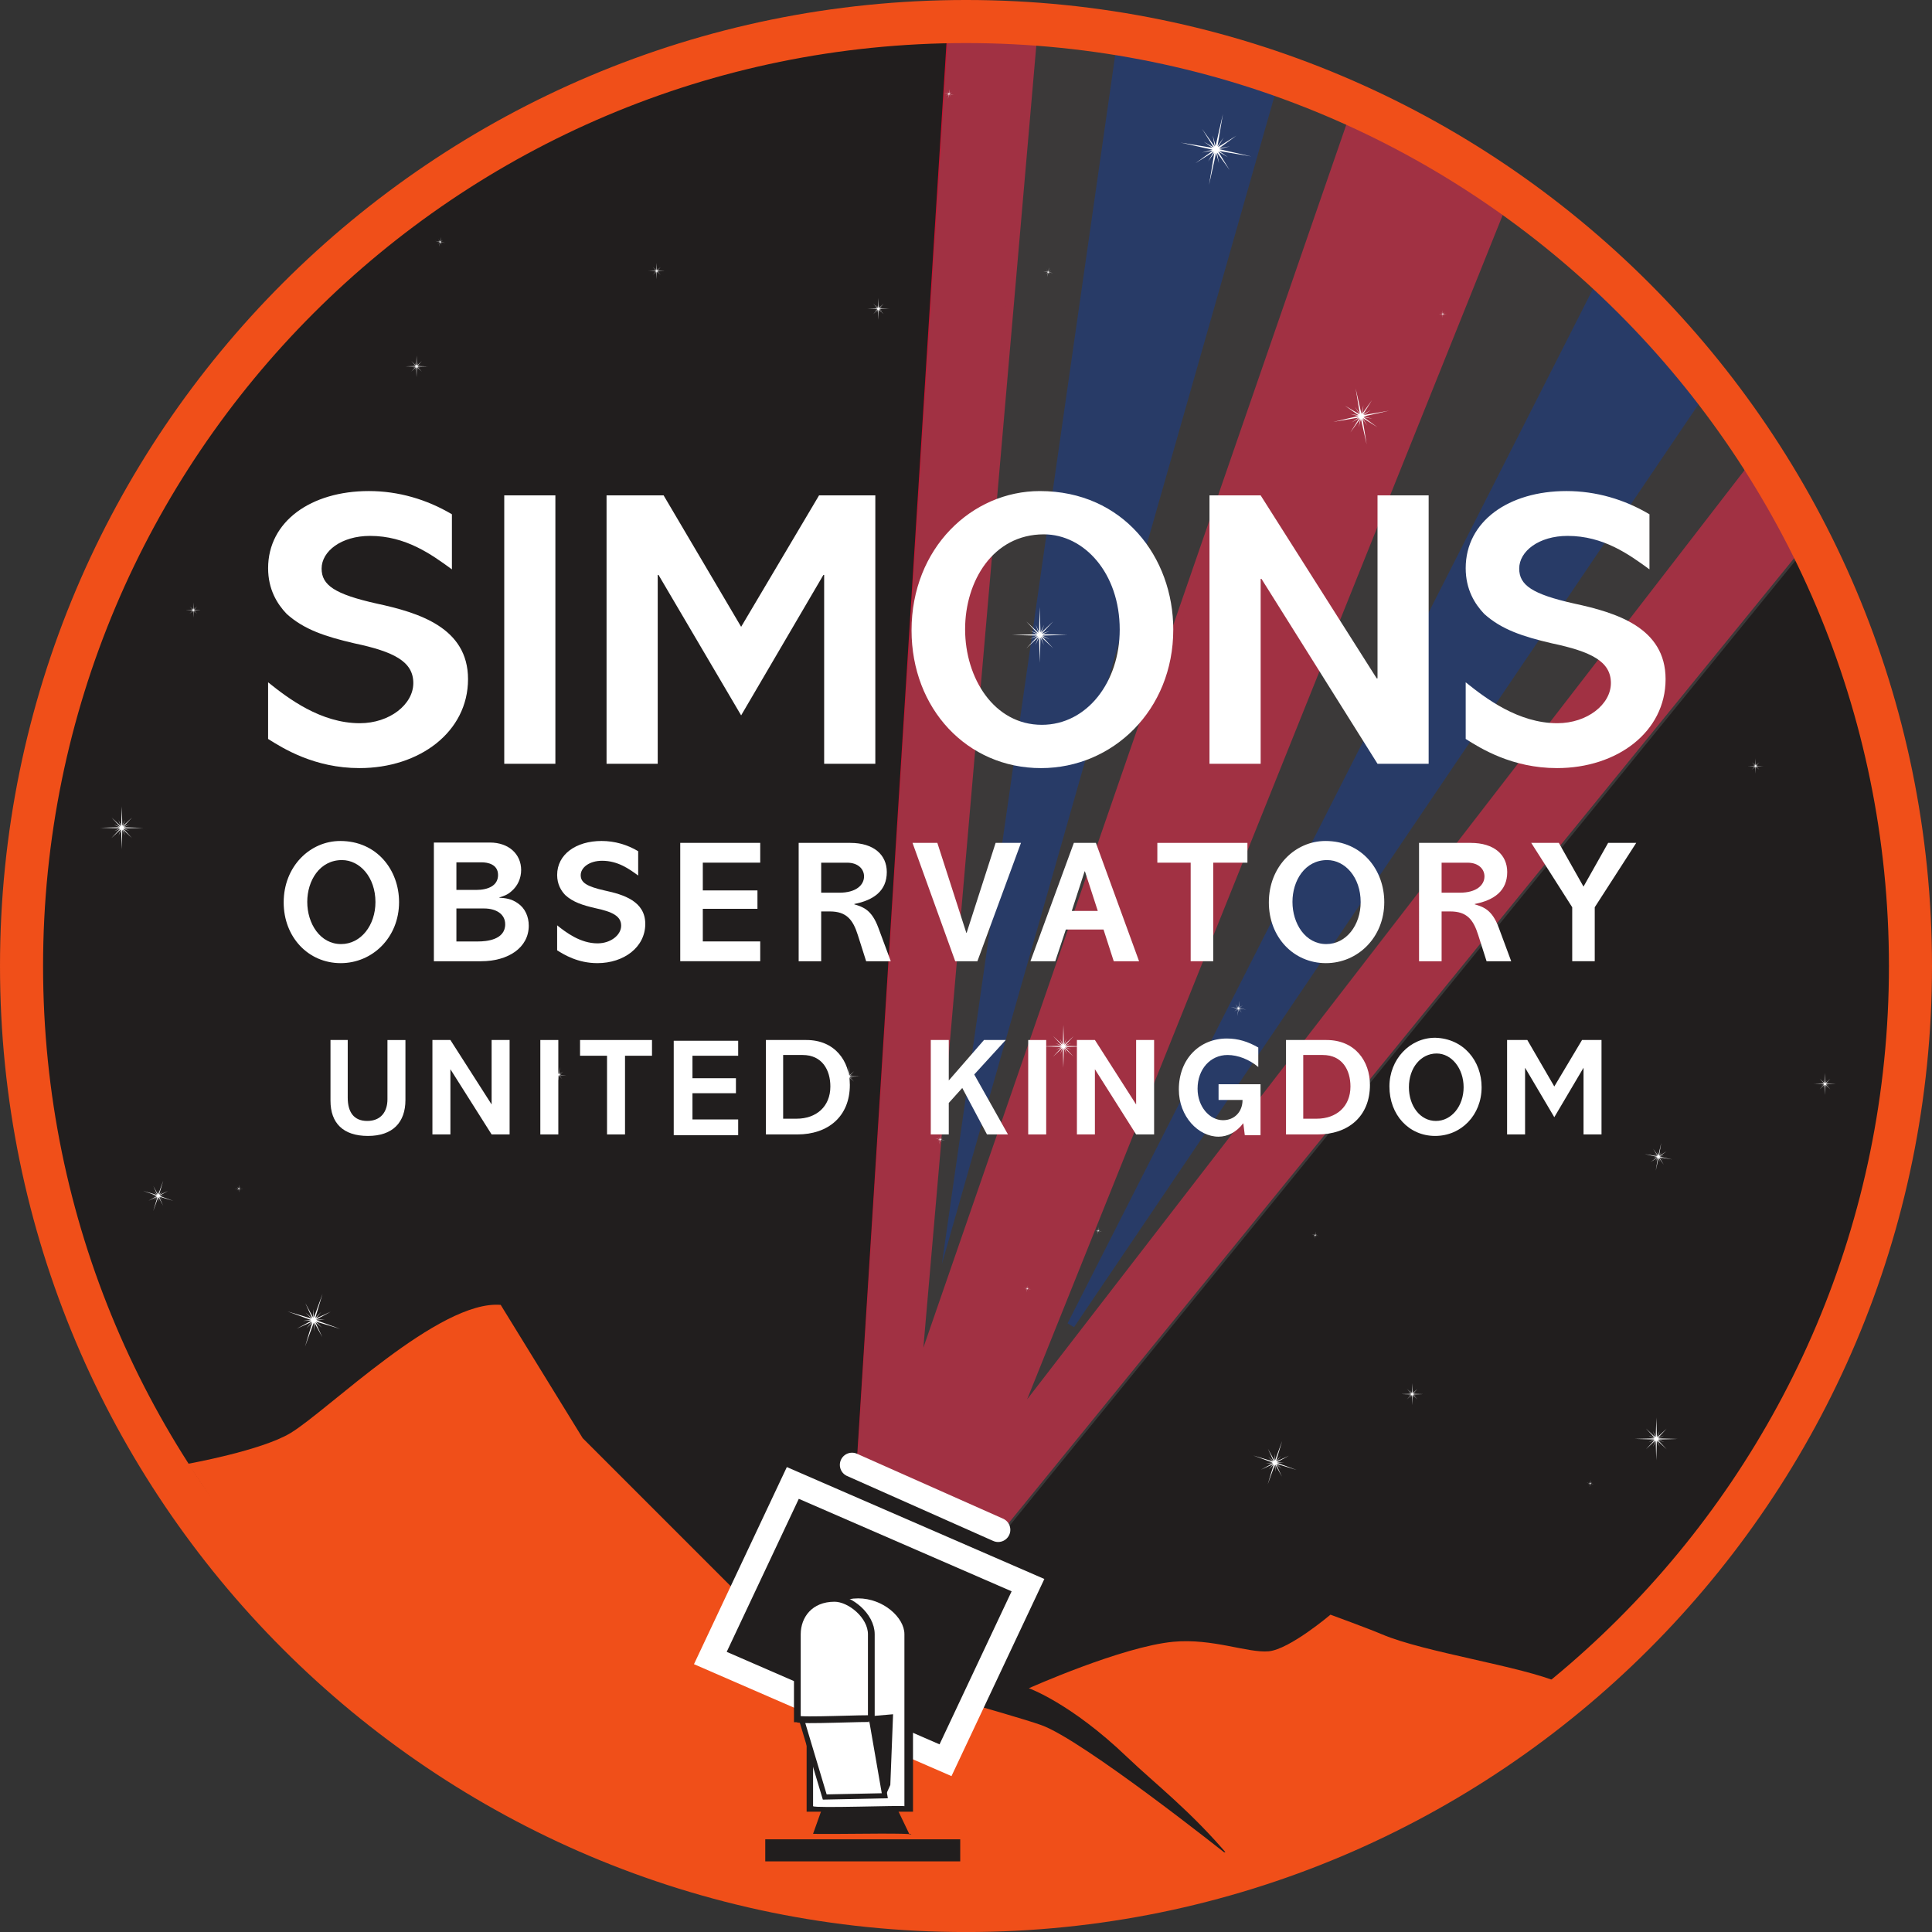 <?xml version="1.0" encoding="UTF-8" standalone="no"?>
<svg
   width="193.349pt"
   height="193.353pt"
   viewBox="0 0 193.349 193.353"
   version="1.2"
   id="svg339"
   sodipodi:docname="SO_Logo_UK_full_withOuterTextRemoved.svg"
   inkscape:version="1.3 (0e150ed, 2023-07-21)"
   xmlns:inkscape="http://www.inkscape.org/namespaces/inkscape"
   xmlns:sodipodi="http://sodipodi.sourceforge.net/DTD/sodipodi-0.dtd"
   xmlns="http://www.w3.org/2000/svg"
   xmlns:svg="http://www.w3.org/2000/svg"
   xmlns:rdf="http://www.w3.org/1999/02/22-rdf-syntax-ns#"
   xmlns:cc="http://creativecommons.org/ns#"
   xmlns:dc="http://purl.org/dc/elements/1.1/">
  <rect x="0" y="0" width="193.349" height="193.353" fill="#333333" stroke="none"/>
  <sodipodi:namedview
     pagecolor="#ffffff"
     bordercolor="#666666"
     borderopacity="1"
     objecttolerance="10"
     gridtolerance="10"
     guidetolerance="10"
     inkscape:pageopacity="0"
     inkscape:pageshadow="2"
     inkscape:window-width="1280"
     inkscape:window-height="1387"
     id="namedview341"
     showgrid="false"
     inkscape:zoom="1.2091717"
     inkscape:cx="69.055536"
     inkscape:cy="129.84095"
     inkscape:window-x="0"
     inkscape:window-y="25"
     inkscape:window-maximized="0"
     inkscape:current-layer="svg339"
     inkscape:snap-bbox="true"
     inkscape:snap-intersection-paths="false"
     inkscape:snap-midpoints="false"
     inkscape:showpageshadow="2"
     inkscape:pagecheckerboard="0"
     inkscape:deskcolor="#d1d1d1"
     inkscape:document-units="pt" />
  <defs
     id="defs14">
    <clipPath
       id="clip1">
      <path
         d="m 100,215 h 7 v 6.941 h -7 z m 0,0"
         id="path2" />
    </clipPath>
    <clipPath
       id="clip2">
      <path
         d="m 108,213 h 6 v 8.941 h -6 z m 0,0"
         id="path5" />
    </clipPath>
    <clipPath
       id="clip3">
      <path
         d="M 0,0.051 H 222.074 V 221.941 H 0 Z m 0,0"
         id="path8" />
    </clipPath>
    <clipPath
       id="clip4">
      <path
         d="M 0,0.051 H 222.074 V 221.941 H 0 Z m 0,0"
         id="path11" />
    </clipPath>
  </defs>
  <path
     inkscape:connector-curvature="0"
     id="path190"
     d="m 2.155,96.678 c 0,52.203 42.316,94.52 94.52,94.52 52.203,0 94.52,-42.316 94.52,-94.52 0,-52.203 -42.316,-94.523 -94.52,-94.523 -52.203,0 -94.52,42.32 -94.52,94.523"
     style="fill:#211e1e;fill-opacity:1;fill-rule:nonzero;stroke:none" />
  <g
     transform="matrix(2.647,1.013,-1.013,2.647,70.361,-546.114)"
     id="g7289">
    <g
       id="g7322"
       transform="rotate(4.346,71.567,175.682)">
      <path
         style="fill:#c8102e;fill-opacity:1;stroke:#c8102e;stroke-width:1px;stroke-linecap:butt;stroke-linejoin:miter;stroke-opacity:1"
         d="m 146.229,25.383 -12.152,191.307 8.98,3.992 L 209.691,41.73 199.803,36.895 141.66,204.863 157.207,26.234 Z M 209.691,41.73 143.096,220.697 152.711,224.971 259.553,93.809 253.1,83.396 154.553,210.953 219.916,48.326 Z"
         transform="matrix(0.239,-0.113,0.113,0.239,39.803,187.947)"
         id="path7341" />
      <g
         id="g7283">
        <path
           inkscape:connector-curvature="0"
           id="path7239"
           d="m 83.158,175.586 5.707,-1.159 7.027,42.478 z"
           style="fill:#012169;fill-opacity:1;stroke:none;stroke-width:0.265px;stroke-linecap:butt;stroke-linejoin:miter;stroke-opacity:1" />
        <path
           inkscape:connector-curvature="0"
           id="path7267"
           d="m 102.113,175.621 4.894,2.033 -6.075,39.252 1.181,-41.285"
           style="fill:#012169;fill-opacity:1;stroke:#012169;stroke-width:0.265px;stroke-linecap:butt;stroke-linejoin:miter;stroke-opacity:1" />
      </g>
    </g>
  </g>
  <path
     inkscape:connector-curvature="0"
     id="path200-4"
     d="M 85.723,147.07 94.918,2.527 c 0,0 24.25,-0.961 48.492,12.367 25.473,14.008 37.399,39.834 37.399,39.834 l -80.324,98.632"
     style="fill:#646464;fill-opacity:0.389;fill-rule:nonzero;stroke:none;stroke-width:1;stroke-opacity:0.557"
     sodipodi:nodetypes="ccccc" />
  <g
     style="clip-rule:nonzero"
     id="g194"
     clip-path="url(#clip3)"
     transform="translate(-14.423,-15.533)">
    <path
       inkscape:connector-curvature="0"
       id="path192"
       transform="matrix(0.1,0,0,-0.1,0,222)"
       d="m 165.781,1097.891 c 0,-522.031 423.164,-945.195 945.195,-945.195 522.031,0 945.195,423.164 945.195,945.195 0,522.031 -423.164,945.234 -945.195,945.234 -522.031,0 -945.195,-423.203 -945.195,-945.234 z m 0,0"
       style="fill:none;stroke:#211e1e;stroke-width:32.04;stroke-linecap:butt;stroke-linejoin:miter;stroke-miterlimit:10;stroke-opacity:1" />
  </g>
  <path
     inkscape:connector-curvature="0"
     id="path196"
     d="m 18.819,146.491 c 0,0 7.336,-1.312 10.258,-3.078 3.746,-2.262 14.879,-13.336 21.031,-12.824 l 8.207,13.336 20.336,20.336 8.262,3.383 c 0,0 14.262,3.926 17.277,4.992 4.172,1.473 18.652,13.004 18.652,13.004 4.906,3.191 -3.52,3.676 -4.418,3.684 l -6.023,1.213 c 0,0 -7.617,0.756 -9.02,0.838 -6.633,0.375 -11.395,0.773 -12.219,0.684 -25.698,-6.966 -20.77,-5.219 -22.641,-7.066 -2.801,-1.371 -7.879,-1.461 -10.305,-3.312 -2.184,-1.664 -7.105,-2.469 -8.836,-4.785 -2.145,-2.871 -8.254,-4.41 -8.832,-5.52 -0.332,-0.633 -11.129,-8.977 -11.41,-9.57 -2.405,-3.441 -10.32,-15.312 -10.32,-15.312"
     style="fill:#f04f19;fill-opacity:1;fill-rule:nonzero;stroke:none"
     sodipodi:nodetypes="cccccccccccccccccc" />
  <path
     inkscape:connector-curvature="0"
     id="path198"
     d="m 156.128,168.428 c -3.84,-1.684 -13.574,-3.059 -17.828,-4.871 -1.371,-0.586 -5.152,-1.965 -5.152,-1.965 0,0 -4.086,3.473 -6.184,3.664 -2.098,0.191 -5.621,-1.32 -9.535,-0.953 -5.137,0.48 -14.465,4.652 -14.465,4.652 0,0 4.172,1.469 9.816,6.871 2.871,2.746 6.383,5.398 10.309,10.059 1.34,1.594 16.133,-5.582 16.133,-5.582 l 16.906,-11.875"
     style="fill:#f04f19;fill-opacity:1;fill-rule:nonzero;stroke:none" />
  <path
     inkscape:connector-curvature="0"
     id="path202"
     d="m 2.155,96.678 c 0,52.203 42.316,94.52 94.52,94.52 52.203,0 94.52,-42.316 94.52,-94.52 0,-52.203 -42.316,-94.523 -94.52,-94.523 -52.203,0 -94.52,42.32 -94.52,94.523 z m 0,0"
     style="fill:none;stroke:#211e1e;stroke-width:2.155;stroke-linecap:butt;stroke-linejoin:miter;stroke-miterlimit:10;stroke-opacity:1" />
  <path
     inkscape:connector-curvature="0"
     id="path204"
     d="m 144.425,31.417 0.102,-0.051 -0.109,0.047 0.156,-0.172 -0.172,0.16 0.043,-0.117 -0.047,0.109 -0.012,-0.355 -0.008,0.355 -0.055,-0.105 0.047,0.113 -0.172,-0.16 0.16,0.172 -0.117,-0.043 0.109,0.047 -0.352,0.012 0.352,0.012 -0.109,0.051 0.117,-0.047 -0.16,0.172 0.172,-0.16 -0.039,0.117 0.047,-0.109 0.008,0.352 0.012,-0.352 0.051,0.109 -0.043,-0.117 0.168,0.16 -0.16,-0.172 0.117,0.043 -0.105,-0.047 0.352,-0.012 -0.352,-0.012"
     style="fill:#ffffff;fill-opacity:1;fill-rule:nonzero;stroke:none" />
  <path
     inkscape:connector-curvature="0"
     id="path206"
     d="m 104.327,63.471 0.758,-0.348 -0.828,0.297 1.141,-1.227 -1.207,1.133 0.312,-0.805 -0.375,0.766 -0.078,-2.531 -0.062,2.512 -0.348,-0.758 0.297,0.828 -1.227,-1.141 1.137,1.211 -0.805,-0.309 0.766,0.371 -2.535,0.074 2.516,0.066 -0.762,0.344 0.832,-0.297 -1.145,1.23 1.211,-1.137 -0.312,0.805 0.375,-0.766 0.074,2.531 0.066,-2.512 0.344,0.758 -0.293,-0.828 1.227,1.141 -1.137,-1.211 0.805,0.316 -0.766,-0.375 2.531,-0.078 -2.512,-0.062"
     style="fill:#ffffff;fill-opacity:1;fill-rule:nonzero;stroke:none" />
  <path
     inkscape:connector-curvature="0"
     id="path208"
     d="m 65.745,27.19 0.105,0.227 -0.09,-0.238 0.355,0.336 -0.332,-0.359 0.242,0.086 -0.227,-0.102 0.738,-0.02 -0.738,-0.023 0.223,-0.109 -0.238,0.094 0.332,-0.355 -0.359,0.332 0.09,-0.242 -0.102,0.223 -0.02,-0.734 -0.027,0.738 -0.105,-0.223 0.094,0.238 -0.355,-0.336 0.332,0.359 -0.242,-0.082 0.223,0.098 -0.734,0.02 0.738,0.023 -0.223,0.109 0.238,-0.09 -0.336,0.352 0.359,-0.332 -0.086,0.238 0.098,-0.219 0.023,0.734 0.023,-0.742"
     style="fill:#ffffff;fill-opacity:1;fill-rule:nonzero;stroke:none" />
  <path
     inkscape:connector-curvature="0"
     id="path210"
     d="m 182.671,108.581 0.141,0.301 -0.121,-0.316 0.477,0.445 -0.445,-0.477 0.324,0.113 -0.301,-0.137 0.988,-0.027 -0.992,-0.027 0.301,-0.148 -0.316,0.125 0.445,-0.477 -0.484,0.445 0.117,-0.324 -0.133,0.301 -0.027,-0.992 -0.035,0.996 -0.141,-0.301 0.121,0.32 -0.477,-0.449 0.449,0.484 -0.328,-0.117 0.301,0.137 -0.988,0.023 0.996,0.031 -0.305,0.148 0.32,-0.121 -0.449,0.469 0.484,-0.445 -0.117,0.324 0.133,-0.297 0.031,0.988 0.031,-0.996"
     style="fill:#ffffff;fill-opacity:1;fill-rule:nonzero;stroke:none" />
  <path
     inkscape:connector-curvature="0"
     id="path212"
     d="m 141.354,139.616 0.145,0.305 -0.121,-0.32 0.473,0.449 -0.445,-0.48 0.324,0.113 -0.301,-0.133 0.992,-0.031 -0.996,-0.027 0.301,-0.148 -0.316,0.125 0.445,-0.477 -0.48,0.445 0.117,-0.324 -0.137,0.301 -0.027,-0.988 -0.031,0.992 -0.145,-0.301 0.121,0.32 -0.473,-0.449 0.445,0.484 -0.324,-0.113 0.301,0.133 -0.992,0.023 0.996,0.035 -0.301,0.145 0.316,-0.121 -0.445,0.473 0.48,-0.449 -0.117,0.328 0.137,-0.301 0.027,0.988 0.031,-0.996"
     style="fill:#ffffff;fill-opacity:1;fill-rule:nonzero;stroke:none" />
  <path
     inkscape:connector-curvature="0"
     id="path214"
     d="m 84.968,107.823 0.145,0.301 -0.121,-0.316 0.477,0.449 -0.449,-0.48 0.328,0.113 -0.301,-0.137 0.988,-0.027 -0.992,-0.027 0.301,-0.148 -0.32,0.125 0.449,-0.477 -0.484,0.445 0.117,-0.324 -0.137,0.301 -0.023,-0.992 -0.035,0.996 -0.145,-0.301 0.125,0.32 -0.477,-0.449 0.449,0.484 -0.328,-0.117 0.301,0.137 -0.988,0.023 0.996,0.031 -0.305,0.148 0.32,-0.121 -0.449,0.469 0.484,-0.445 -0.117,0.324 0.133,-0.297 0.031,0.988 0.027,-0.996"
     style="fill:#ffffff;fill-opacity:1;fill-rule:nonzero;stroke:none" />
  <path
     inkscape:connector-curvature="0"
     id="path216"
     d="m 123.94,100.839 -0.059,-0.227 0.043,0.246 -0.293,-0.375 0.266,0.391 -0.211,-0.121 0.199,0.133 -0.711,-0.086 0.695,0.129 -0.223,0.062 0.238,-0.047 -0.367,0.293 0.383,-0.266 -0.117,0.211 0.137,-0.195 -0.09,0.703 0.129,-0.695 0.062,0.227 -0.047,-0.242 0.293,0.371 -0.266,-0.387 0.207,0.121 -0.195,-0.133 0.707,0.082 -0.695,-0.121 0.227,-0.066 -0.242,0.047 0.371,-0.289 -0.387,0.262 0.121,-0.211 -0.137,0.195 0.086,-0.707 -0.125,0.695"
     style="fill:#ffffff;fill-opacity:1;fill-rule:nonzero;stroke:none" />
  <path
     inkscape:connector-curvature="0"
     id="path218"
     d="m 165.702,143.811 -0.285,-0.59 0.238,0.617 -0.93,-0.871 0.875,0.941 -0.633,-0.23 0.582,0.27 -1.93,0.051 1.941,0.059 -0.586,0.285 0.621,-0.238 -0.875,0.934 0.945,-0.883 -0.23,0.637 0.266,-0.582 0.051,1.93 0.059,-1.945 0.285,0.59 -0.238,-0.621 0.934,0.875 -0.879,-0.941 0.637,0.223 -0.586,-0.262 1.93,-0.055 -1.941,-0.055 0.586,-0.285 -0.617,0.242 0.871,-0.934 -0.945,0.875 0.227,-0.637 -0.262,0.582 -0.051,-1.93 -0.059,1.949"
     style="fill:#ffffff;fill-opacity:1;fill-rule:nonzero;stroke:none" />
  <path
     inkscape:connector-curvature="0"
     id="path220"
     d="M 19.331,60.987 19.229,60.78 l 0.082,0.219 -0.332,-0.309 0.316,0.332 -0.227,-0.078 0.203,0.09 -0.684,0.023 0.695,0.02 -0.215,0.102 0.223,-0.086 -0.312,0.328 0.336,-0.309 -0.082,0.223 0.098,-0.207 0.016,0.688 0.02,-0.691 0.102,0.207 -0.082,-0.219 0.332,0.312 -0.312,-0.336 0.227,0.082 -0.207,-0.094 0.684,-0.02 -0.691,-0.023 0.211,-0.102 -0.219,0.09 0.309,-0.332 -0.336,0.312 0.078,-0.227 -0.094,0.207 -0.016,-0.688 -0.02,0.691"
     style="fill:#ffffff;fill-opacity:1;fill-rule:nonzero;stroke:none" />
  <path
     inkscape:connector-curvature="0"
     id="path222"
     d="m 121.705,15.296 0.29,1.059 -0.2,-1.089 1.259,1.748 -1.139,-1.848 0.969,0.569 -0.869,-0.619 3.206,0.539 -3.206,-0.729 1.069,-0.28 -1.089,0.2 1.738,-1.269 -1.848,1.149 0.579,-0.969 -0.619,0.869 0.539,-3.206 -0.729,3.196 -0.29,-1.059 0.2,1.109 -1.259,-1.758 1.159,1.848 -0.999,-0.579 0.889,0.619 -3.216,-0.529 3.206,0.719 -1.059,0.28 1.099,-0.19 -1.738,1.249 1.828,-1.149 -0.569,0.979 0.619,-0.869 -0.529,3.216 0.709,-3.206"
     style="fill:#ffffff;fill-opacity:1;fill-rule:nonzero;stroke:none;stroke-width:2.557" />
  <path
     inkscape:connector-curvature="0"
     id="path224"
     d="m 94.968,9.448 0.039,0.148 -0.027,-0.152 0.176,0.242 -0.16,-0.254 0.137,0.074 -0.125,-0.082 0.449,0.074 -0.441,-0.102 0.145,-0.039 -0.152,0.031 0.242,-0.176 -0.258,0.156 0.082,-0.137 -0.086,0.125 0.07,-0.445 -0.098,0.441 -0.039,-0.148 0.027,0.156 -0.18,-0.242 0.168,0.25 -0.141,-0.078 0.125,0.09 -0.445,-0.074 0.441,0.098 -0.148,0.039 0.152,-0.027 -0.242,0.18 0.258,-0.164 -0.082,0.137 0.086,-0.121 -0.07,0.449 0.098,-0.449"
     style="fill:#ffffff;fill-opacity:1;fill-rule:nonzero;stroke:none" />
  <path
     inkscape:connector-curvature="0"
     id="path226"
     d="m 44.053,24.26 0.039,0.148 -0.027,-0.156 0.172,0.242 -0.156,-0.254 0.137,0.078 -0.125,-0.086 0.449,0.078 -0.445,-0.102 0.145,-0.043 -0.148,0.031 0.242,-0.172 -0.258,0.156 0.082,-0.137 -0.086,0.121 0.07,-0.441 -0.098,0.441 -0.039,-0.148 0.027,0.152 -0.18,-0.242 0.164,0.254 -0.137,-0.078 0.121,0.086 -0.441,-0.074 0.438,0.102 -0.145,0.035 0.152,-0.023 -0.242,0.176 0.254,-0.16 -0.078,0.133 0.086,-0.117 -0.07,0.445 0.098,-0.445"
     style="fill:#ffffff;fill-opacity:1;fill-rule:nonzero;stroke:none" />
  <path
     inkscape:connector-curvature="0"
     id="path228"
     d="m 15.846,119.518 -0.051,-0.477 0.012,0.504 -0.461,-0.848 0.398,0.871 -0.383,-0.32 0.352,0.344 -1.395,-0.418 1.359,0.492 -0.48,0.051 0.508,-0.012 -0.848,0.461 0.867,-0.395 -0.316,0.379 0.344,-0.348 -0.418,1.395 0.492,-1.359 0.047,0.477 -0.008,-0.508 0.461,0.848 -0.398,-0.867 0.383,0.316 -0.352,-0.34 1.395,0.418 -1.359,-0.492 0.48,-0.051 -0.508,0.012 0.848,-0.465 -0.867,0.398 0.316,-0.379 -0.344,0.348 0.418,-1.395 -0.492,1.359"
     style="fill:#ffffff;fill-opacity:1;fill-rule:nonzero;stroke:none" />
  <path
     inkscape:connector-curvature="0"
     id="path230"
     d="m 31.425,131.839 -0.09,-0.832 0.02,0.879 -0.801,-1.473 0.691,1.512 -0.664,-0.551 0.609,0.594 -2.426,-0.727 2.359,0.859 -0.828,0.086 0.883,-0.019 -1.477,0.801 1.512,-0.688 -0.551,0.664 0.594,-0.613 -0.727,2.426 0.859,-2.359 0.082,0.824 -0.02,-0.879 0.805,1.477 -0.695,-1.512 0.664,0.555 -0.605,-0.598 2.426,0.727 -2.363,-0.855 0.832,-0.086 -0.883,0.016 1.477,-0.801 -1.512,0.691 0.555,-0.664 -0.598,0.609 0.727,-2.426 -0.855,2.363"
     style="fill:#ffffff;fill-opacity:1;fill-rule:nonzero;stroke:none" />
  <path
     inkscape:connector-curvature="0"
     id="path232"
     d="m 106.366,104.526 -0.285,-0.586 0.238,0.613 -0.934,-0.871 0.879,0.941 -0.633,-0.227 0.582,0.266 -1.93,0.055 1.941,0.059 -0.586,0.285 0.617,-0.242 -0.871,0.934 0.941,-0.879 -0.227,0.633 0.266,-0.582 0.051,1.93 0.059,-1.945 0.285,0.59 -0.238,-0.621 0.93,0.879 -0.879,-0.945 0.637,0.223 -0.582,-0.258 1.93,-0.055 -1.945,-0.059 0.586,-0.285 -0.613,0.242 0.871,-0.934 -0.945,0.875 0.227,-0.633 -0.262,0.582 -0.055,-1.934 -0.055,1.949"
     style="fill:#ffffff;fill-opacity:1;fill-rule:nonzero;stroke:none" />
  <path
     inkscape:connector-curvature="0"
     id="path234"
     d="m 175.678,76.585 -0.102,-0.207 0.082,0.223 -0.332,-0.312 0.312,0.336 -0.223,-0.078 0.203,0.09 -0.684,0.02 0.691,0.02 -0.211,0.102 0.219,-0.086 -0.309,0.332 0.336,-0.309 -0.082,0.223 0.098,-0.207 0.016,0.688 0.019,-0.691 0.102,0.207 -0.082,-0.219 0.332,0.312 -0.312,-0.34 0.223,0.082 -0.203,-0.094 0.684,-0.02 -0.691,-0.02 0.211,-0.102 -0.219,0.09 0.309,-0.336 -0.336,0.312 0.078,-0.227 -0.094,0.207 -0.016,-0.684 -0.019,0.688"
     style="fill:#ffffff;fill-opacity:1;fill-rule:nonzero;stroke:none" />
  <path
     inkscape:connector-curvature="0"
     id="path236"
     d="m 165.983,115.897 0.113,0.414 -0.078,-0.43 0.492,0.684 -0.449,-0.719 0.383,0.223 -0.34,-0.242 1.254,0.207 -1.254,-0.281 0.418,-0.113 -0.426,0.082 0.68,-0.496 -0.723,0.449 0.227,-0.383 -0.242,0.344 0.211,-1.254 -0.285,1.25 -0.113,-0.418 0.078,0.434 -0.492,-0.688 0.449,0.727 -0.387,-0.23 0.348,0.246 -1.258,-0.207 1.254,0.281 -0.414,0.105 0.43,-0.07 -0.68,0.484 0.715,-0.445 -0.223,0.383 0.242,-0.344 -0.211,1.262 0.281,-1.254"
     style="fill:#ffffff;fill-opacity:1;fill-rule:nonzero;stroke:none" />
  <path
     inkscape:connector-curvature="0"
     id="path238"
     d="m 131.624,123.651 0.031,0.105 -0.019,-0.113 0.129,0.184 -0.121,-0.191 0.105,0.059 -0.094,-0.066 0.332,0.059 -0.328,-0.074 0.105,-0.031 -0.109,0.023 0.18,-0.129 -0.191,0.113 0.059,-0.102 -0.062,0.094 0.055,-0.332 -0.074,0.328 -0.027,-0.109 0.016,0.117 -0.129,-0.18 0.121,0.184 -0.102,-0.055 0.09,0.062 -0.328,-0.055 0.324,0.074 -0.105,0.027 0.113,-0.019 -0.184,0.133 0.191,-0.121 -0.059,0.102 0.062,-0.086 -0.051,0.328 0.07,-0.328"
     style="fill:#ffffff;fill-opacity:1;fill-rule:nonzero;stroke:none" />
  <path
     inkscape:connector-curvature="0"
     id="path240"
     d="m 94.093,114.085 0.039,0.148 -0.027,-0.156 0.172,0.242 -0.16,-0.254 0.141,0.078 -0.125,-0.086 0.449,0.074 -0.445,-0.098 0.145,-0.043 -0.148,0.031 0.242,-0.172 -0.258,0.156 0.078,-0.137 -0.082,0.121 0.07,-0.445 -0.098,0.445 -0.039,-0.148 0.027,0.152 -0.18,-0.242 0.164,0.254 -0.137,-0.078 0.121,0.086 -0.441,-0.074 0.438,0.102 -0.145,0.035 0.152,-0.023 -0.242,0.176 0.254,-0.16 -0.078,0.133 0.086,-0.117 -0.074,0.445 0.102,-0.445"
     style="fill:#ffffff;fill-opacity:1;fill-rule:nonzero;stroke:none" />
  <path
     inkscape:connector-curvature="0"
     id="path242"
     d="m 104.905,27.288 0.039,0.145 -0.027,-0.152 0.176,0.242 -0.164,-0.254 0.141,0.078 -0.125,-0.086 0.449,0.074 -0.445,-0.102 0.148,-0.039 -0.152,0.031 0.242,-0.176 -0.258,0.156 0.082,-0.137 -0.086,0.125 0.07,-0.445 -0.098,0.441 -0.039,-0.148 0.027,0.156 -0.18,-0.242 0.164,0.25 -0.137,-0.078 0.121,0.09 -0.441,-0.074 0.438,0.102 -0.145,0.035 0.152,-0.027 -0.242,0.18 0.254,-0.164 -0.078,0.137 0.086,-0.117 -0.074,0.445 0.102,-0.445"
     style="fill:#ffffff;fill-opacity:1;fill-rule:nonzero;stroke:none" />
  <path
     inkscape:connector-curvature="0"
     id="path244"
     d="m 127.6,146.155 -0.066,-0.68 0.016,0.723 -0.66,-1.211 0.566,1.242 -0.543,-0.457 0.5,0.492 -1.992,-0.602 1.938,0.707 -0.68,0.07 0.723,-0.016 -1.211,0.664 1.238,-0.57 -0.453,0.547 0.492,-0.5 -0.602,1.992 0.707,-1.941 0.07,0.68 -0.012,-0.723 0.66,1.211 -0.574,-1.242 0.547,0.457 -0.5,-0.492 1.996,0.602 -1.945,-0.707 0.684,-0.07 -0.723,0.016 1.211,-0.664 -1.242,0.57 0.453,-0.547 -0.488,0.504 0.602,-1.996 -0.711,1.941"
     style="fill:#ffffff;fill-opacity:1;fill-rule:nonzero;stroke:none" />
  <path
     inkscape:connector-curvature="0"
     id="path246"
     d="m 136.474,41.537 0.711,-0.504 -0.779,0.459 0.894,-1.444 -0.986,1.375 0.137,-0.871 -0.207,0.848 -0.573,-2.522 0.413,2.522 -0.481,-0.688 0.458,0.756 -1.467,-0.871 1.375,0.963 -0.871,-0.138 0.871,0.206 -2.545,0.596 2.545,-0.436 -0.711,0.504 0.802,-0.481 -0.917,1.467 0.986,-1.375 -0.16,0.871 0.229,-0.848 0.573,2.545 -0.413,-2.568 0.481,0.711 -0.458,-0.779 1.467,0.917 -1.398,-1.009 0.894,0.16 -0.871,-0.229 2.545,-0.573 -2.545,0.436"
     style="fill:#ffffff;fill-opacity:1;fill-rule:nonzero;stroke:none;stroke-width:5.869" />
  <path
     inkscape:connector-curvature="0"
     id="path248"
     d="m 109.909,123.21 0.027,0.109 -0.016,-0.113 0.129,0.18 -0.121,-0.188 0.102,0.055 -0.094,-0.062 0.336,0.059 -0.328,-0.078 0.105,-0.027 -0.113,0.019 0.184,-0.129 -0.195,0.117 0.062,-0.102 -0.062,0.094 0.051,-0.332 -0.07,0.328 -0.031,-0.109 0.019,0.113 -0.133,-0.18 0.125,0.188 -0.105,-0.059 0.094,0.066 -0.332,-0.055 0.328,0.074 -0.109,0.027 0.113,-0.019 -0.18,0.133 0.191,-0.121 -0.059,0.102 0.062,-0.09 -0.055,0.332 0.074,-0.332"
     style="fill:#ffffff;fill-opacity:1;fill-rule:nonzero;stroke:none" />
  <path
     inkscape:connector-curvature="0"
     id="path250"
     d="m 159.143,148.491 0.031,0.109 -0.023,-0.113 0.129,0.18 -0.117,-0.191 0.102,0.059 -0.09,-0.062 0.332,0.059 -0.328,-0.078 0.105,-0.027 -0.109,0.019 0.18,-0.129 -0.191,0.117 0.059,-0.102 -0.062,0.094 0.055,-0.332 -0.074,0.328 -0.031,-0.109 0.019,0.113 -0.129,-0.18 0.121,0.188 -0.105,-0.059 0.094,0.066 -0.332,-0.059 0.328,0.078 -0.105,0.027 0.109,-0.019 -0.18,0.133 0.191,-0.121 -0.059,0.102 0.062,-0.09 -0.055,0.332 0.074,-0.332"
     style="fill:#ffffff;fill-opacity:1;fill-rule:nonzero;stroke:none" />
  <path
     inkscape:connector-curvature="0"
     id="path252"
     d="m 116.378,66.358 0.039,0.148 -0.027,-0.156 0.176,0.246 -0.16,-0.258 0.137,0.078 -0.125,-0.086 0.449,0.078 -0.441,-0.102 0.145,-0.039 -0.152,0.027 0.242,-0.176 -0.258,0.16 0.082,-0.137 -0.086,0.125 0.074,-0.449 -0.098,0.445 -0.043,-0.148 0.027,0.152 -0.18,-0.242 0.168,0.254 -0.141,-0.078 0.125,0.086 -0.445,-0.074 0.438,0.102 -0.145,0.035 0.152,-0.023 -0.242,0.176 0.258,-0.16 -0.082,0.133 0.086,-0.117 -0.07,0.445 0.098,-0.445"
     style="fill:#ffffff;fill-opacity:1;fill-rule:nonzero;stroke:none" />
  <path
     inkscape:connector-curvature="0"
     id="path254"
     d="m 102.807,128.999 0.027,0.109 -0.019,-0.117 0.129,0.184 -0.117,-0.191 0.102,0.059 -0.094,-0.062 0.336,0.055 -0.332,-0.078 0.109,-0.027 -0.113,0.023 0.18,-0.129 -0.191,0.117 0.062,-0.105 -0.066,0.094 0.055,-0.332 -0.07,0.332 -0.031,-0.113 0.019,0.117 -0.133,-0.184 0.121,0.191 -0.102,-0.062 0.09,0.07 -0.328,-0.059 0.324,0.074 -0.105,0.027 0.113,-0.019 -0.18,0.133 0.188,-0.121 -0.059,0.102 0.066,-0.086 -0.055,0.332 0.074,-0.332"
     style="fill:#ffffff;fill-opacity:1;fill-rule:nonzero;stroke:none" />
  <path
     inkscape:connector-curvature="0"
     id="path256"
     d="m 83.288,51.116 -0.148,-0.301 0.125,0.316 -0.477,-0.445 0.449,0.484 -0.324,-0.117 0.297,0.133 -0.984,0.027 0.992,0.031 -0.301,0.145 0.316,-0.121 -0.445,0.477 0.484,-0.449 -0.117,0.32 0.133,-0.297 0.027,0.992 0.027,-0.996 0.148,0.301 -0.125,-0.316 0.477,0.449 -0.449,-0.484 0.324,0.113 -0.297,-0.133 0.988,-0.027 -0.992,-0.031 0.297,-0.148 -0.316,0.125 0.449,-0.473 -0.484,0.449 0.117,-0.328 -0.137,0.297 -0.023,-0.984 -0.031,0.992"
     style="fill:#ffffff;fill-opacity:1;fill-rule:nonzero;stroke:none" />
  <path
     inkscape:connector-curvature="0"
     id="path258"
     d="m 88.014,30.885 0.297,-0.148 -0.316,0.121 0.449,-0.477 -0.484,0.449 0.113,-0.324 -0.133,0.301 -0.027,-0.984 -0.031,0.992 -0.145,-0.301 0.121,0.312 -0.473,-0.445 0.449,0.484 -0.328,-0.117 0.297,0.137 -0.984,0.027 0.992,0.027 -0.301,0.148 0.32,-0.125 -0.449,0.477 0.484,-0.449 -0.117,0.324 0.133,-0.297 0.031,0.984 0.027,-0.992 0.145,0.301 -0.121,-0.316 0.477,0.449 -0.449,-0.484 0.324,0.117 -0.297,-0.137 0.988,-0.027 -0.992,-0.027"
     style="fill:#ffffff;fill-opacity:1;fill-rule:nonzero;stroke:none" />
  <path
     inkscape:connector-curvature="0"
     id="path260"
     d="m 87.948,30.901 0.105,-0.051 -0.109,0.047 0.156,-0.172 -0.172,0.16 0.043,-0.117 -0.047,0.105 -0.012,-0.352 -0.012,0.355 -0.051,-0.109 0.043,0.117 -0.168,-0.16 0.156,0.172 -0.113,-0.043 0.105,0.047 -0.352,0.012 0.355,0.008 -0.109,0.055 0.113,-0.047 -0.156,0.172 0.168,-0.16 -0.039,0.117 0.047,-0.109 0.012,0.352 0.012,-0.352 0.051,0.109 -0.043,-0.117 0.168,0.16 -0.16,-0.172 0.113,0.043 -0.105,-0.051 0.355,-0.008 -0.355,-0.012"
     style="fill:#ffffff;fill-opacity:1;fill-rule:nonzero;stroke:none" />
  <path
     inkscape:connector-curvature="0"
     id="path262"
     d="m 23.94,118.944 0.105,-0.051 -0.109,0.047 0.156,-0.172 -0.172,0.16 0.043,-0.117 -0.047,0.109 -0.012,-0.355 -0.012,0.355 -0.051,-0.105 0.047,0.113 -0.172,-0.16 0.156,0.172 -0.113,-0.039 0.105,0.043 -0.352,0.012 0.355,0.008 -0.109,0.051 0.113,-0.043 -0.156,0.172 0.172,-0.16 -0.043,0.117 0.047,-0.105 0.012,0.348 0.012,-0.352 0.051,0.109 -0.043,-0.117 0.168,0.16 -0.16,-0.172 0.117,0.039 -0.105,-0.047 0.352,-0.008 -0.355,-0.012"
     style="fill:#ffffff;fill-opacity:1;fill-rule:nonzero;stroke:none" />
  <path
     inkscape:connector-curvature="0"
     id="path264"
     d="m 55.913,107.471 -0.062,-0.227 0.043,0.246 -0.293,-0.375 0.266,0.387 -0.207,-0.117 0.195,0.133 -0.707,-0.086 0.695,0.129 -0.223,0.062 0.238,-0.047 -0.367,0.293 0.383,-0.266 -0.117,0.211 0.133,-0.195 -0.086,0.703 0.125,-0.695 0.062,0.227 -0.043,-0.242 0.293,0.371 -0.27,-0.387 0.211,0.121 -0.195,-0.137 0.707,0.09 -0.695,-0.125 0.223,-0.066 -0.238,0.047 0.371,-0.289 -0.387,0.262 0.121,-0.211 -0.137,0.195 0.086,-0.707 -0.125,0.695"
     style="fill:#ffffff;fill-opacity:1;fill-rule:nonzero;stroke:none" />
  <path
     inkscape:connector-curvature="0"
     id="path266"
     d="m 12.132,82.647 -0.285,-0.586 0.238,0.617 -0.93,-0.871 0.875,0.938 -0.637,-0.227 0.582,0.27 -1.926,0.051 1.941,0.059 -0.586,0.285 0.617,-0.242 -0.875,0.934 0.945,-0.879 -0.227,0.637 0.266,-0.586 0.051,1.934 0.059,-1.949 0.285,0.59 -0.238,-0.617 0.93,0.875 -0.879,-0.945 0.637,0.227 -0.586,-0.262 1.934,-0.051 -1.945,-0.059 0.586,-0.285 -0.617,0.238 0.871,-0.93 -0.941,0.875 0.227,-0.637 -0.262,0.582 -0.055,-1.93 -0.055,1.945"
     style="fill:#ffffff;fill-opacity:1;fill-rule:nonzero;stroke:none" />
  <path
     inkscape:connector-curvature="0"
     id="path268"
     d="m 45.225,56.979 c -2.051,-1.496 -4.609,-3.348 -8.191,-3.348 -2.875,0 -4.848,1.535 -4.848,3.27 0,1.656 1.301,2.562 5.516,3.504 4.215,0.906 9.137,2.406 9.137,7.562 0,5.277 -4.844,8.902 -10.867,8.902 -4.492,0 -7.641,-1.969 -9.141,-2.918 v -5.668 c 2.012,1.613 5.277,4.094 9.18,4.094 2.992,0 5.352,-1.891 5.352,-4.016 0,-2.168 -1.965,-3.148 -5.906,-3.98 -2.875,-0.668 -5.039,-1.375 -6.773,-2.949 -0.945,-0.988 -1.852,-2.441 -1.852,-4.57 0,-4.684 4.293,-7.719 10.082,-7.719 2.953,0 5.789,0.828 8.312,2.324 v 5.512"
     style="fill:#ffffff;fill-opacity:1;fill-rule:nonzero;stroke:none" />
  <path
     inkscape:connector-curvature="0"
     id="path270"
     d="m 50.464,76.436 h 5.117 V 49.577 h -5.117 z m 0,0"
     style="fill:#ffffff;fill-opacity:1;fill-rule:nonzero;stroke:none" />
  <path
     inkscape:connector-curvature="0"
     id="path272"
     d="M 87.6,49.577 V 76.436 H 82.479 V 57.534 h -0.074 L 74.171,71.593 65.901,57.534 h -0.078 V 76.436 H 60.702 V 49.577 h 5.711 L 74.171,62.729 81.968,49.577 h 5.633"
     style="fill:#ffffff;fill-opacity:1;fill-rule:nonzero;stroke:none" />
  <path
     inkscape:connector-curvature="0"
     id="path274"
     d="m 96.585,62.968 c 0,4.922 2.914,9.57 7.676,9.57 4.531,0 7.797,-4.293 7.797,-9.531 0,-5.633 -3.543,-9.531 -7.598,-9.531 -5.082,0 -7.875,4.688 -7.875,9.492 z m 20.832,0.039 c 0,8.074 -6.066,13.863 -13.234,13.863 -7.402,0 -12.957,-5.949 -12.957,-13.785 0,-8.23 6.027,-13.941 12.84,-13.941 8.352,0 13.352,6.617 13.352,13.863"
     style="fill:#ffffff;fill-opacity:1;fill-rule:nonzero;stroke:none" />
  <path
     inkscape:connector-curvature="0"
     id="path276"
     d="m 126.163,49.577 11.613,18.312 h 0.082 v -18.312 h 5.117 V 76.436 h -5.117 L 126.241,57.925 h -0.078 V 76.436 h -5.121 V 49.577 h 5.121"
     style="fill:#ffffff;fill-opacity:1;fill-rule:nonzero;stroke:none" />
  <path
     inkscape:connector-curvature="0"
     id="path278"
     d="m 165.073,56.979 c -2.051,-1.496 -4.609,-3.348 -8.191,-3.348 -2.875,0 -4.844,1.535 -4.844,3.27 0,1.656 1.297,2.562 5.512,3.504 4.215,0.906 9.137,2.406 9.137,7.562 0,5.277 -4.844,8.902 -10.867,8.902 -4.492,0 -7.641,-1.969 -9.137,-2.918 v -5.668 c 2.008,1.613 5.273,4.094 9.172,4.094 2.996,0 5.359,-1.891 5.359,-4.016 0,-2.168 -1.969,-3.148 -5.91,-3.98 -2.875,-0.668 -5.039,-1.375 -6.773,-2.949 -0.941,-0.988 -1.848,-2.441 -1.848,-4.57 0,-4.684 4.289,-7.719 10.082,-7.719 2.953,0 5.789,0.828 8.309,2.324 v 5.512"
     style="fill:#ffffff;fill-opacity:1;fill-rule:nonzero;stroke:none" />
  <path
     inkscape:connector-curvature="0"
     id="path280"
     d="m 30.749,90.257 c 0,2.172 1.285,4.223 3.387,4.223 1.996,0 3.438,-1.895 3.438,-4.203 0,-2.484 -1.562,-4.203 -3.352,-4.203 -2.238,0 -3.473,2.066 -3.473,4.184 z m 9.188,0.019 c 0,3.559 -2.676,6.113 -5.836,6.113 -3.266,0 -5.711,-2.621 -5.711,-6.078 0,-3.629 2.656,-6.148 5.66,-6.148 3.68,0 5.887,2.918 5.887,6.113"
     style="fill:#ffffff;fill-opacity:1;fill-rule:nonzero;stroke:none" />
  <path
     inkscape:connector-curvature="0"
     id="path282"
     d="m 45.675,90.917 v 3.301 h 2.188 c 0.781,0 2.695,-0.141 2.695,-1.719 0,-1.078 -0.992,-1.582 -2.102,-1.582 z m 0,-4.617 v 2.762 h 1.965 c 1.23,0 2.203,-0.434 2.203,-1.496 0,-1.074 -1.039,-1.266 -1.633,-1.266 z M 49.03,84.319 c 1.906,0 3.125,1.18 3.125,2.746 0,0.832 -0.348,1.598 -0.957,2.117 -0.398,0.363 -0.746,0.484 -1.215,0.625 v 0.035 c 0.555,0.035 1.18,0.086 1.84,0.555 0.715,0.484 1.094,1.32 1.094,2.242 0,2.203 -2.051,3.559 -4.773,3.559 H 43.421 V 84.319 H 49.03"
     style="fill:#ffffff;fill-opacity:1;fill-rule:nonzero;stroke:none" />
  <path
     inkscape:connector-curvature="0"
     id="path284"
     d="m 63.866,87.62 c -0.902,-0.66 -2.031,-1.477 -3.613,-1.477 -1.266,0 -2.137,0.676 -2.137,1.441 0,0.73 0.574,1.129 2.434,1.543 1.855,0.402 4.027,1.062 4.027,3.336 0,2.328 -2.137,3.926 -4.793,3.926 -1.98,0 -3.367,-0.867 -4.027,-1.285 v -2.5 c 0.883,0.711 2.328,1.805 4.043,1.805 1.32,0 2.363,-0.832 2.363,-1.77 0,-0.957 -0.867,-1.391 -2.605,-1.758 -1.266,-0.293 -2.223,-0.605 -2.984,-1.301 -0.418,-0.434 -0.816,-1.078 -0.816,-2.016 0,-2.066 1.891,-3.402 4.445,-3.402 1.301,0 2.555,0.363 3.664,1.023 v 2.434"
     style="fill:#ffffff;fill-opacity:1;fill-rule:nonzero;stroke:none" />
  <path
     inkscape:connector-curvature="0"
     id="path286"
     d="m 76.081,84.354 v 1.98 h -5.746 v 2.777 h 5.469 v 1.84 h -5.469 v 3.266 h 5.746 v 1.98 H 68.077 V 84.354 h 8.004"
     style="fill:#ffffff;fill-opacity:1;fill-rule:nonzero;stroke:none" />
  <path
     inkscape:connector-curvature="0"
     id="path288"
     d="m 82.182,86.335 v 3.004 h 1.824 c 1.668,0 2.465,-0.766 2.465,-1.633 0,-0.711 -0.57,-1.371 -1.699,-1.371 z m 2.918,-1.98 c 2.328,0 3.648,1.18 3.648,2.918 0,1.875 -1.305,2.812 -3.25,3.195 v 0.035 c 0.871,0.262 1.738,0.539 2.398,2.328 l 1.25,3.367 h -2.465 l -0.832,-2.621 c -0.488,-1.547 -1.148,-2.363 -2.797,-2.363 h -0.871 v 4.984 H 79.928 V 84.354 h 5.172"
     style="fill:#ffffff;fill-opacity:1;fill-rule:nonzero;stroke:none" />
  <path
     inkscape:connector-curvature="0"
     id="path290"
     d="M 102.175,84.354 97.815,96.198 h -2.219 l -4.273,-11.844 h 2.484 l 2.898,8.996 h 0.035 l 2.898,-8.996 h 2.535"
     style="fill:#ffffff;fill-opacity:1;fill-rule:nonzero;stroke:none" />
  <path
     inkscape:connector-curvature="0"
     id="path292"
     d="m 108.577,87.202 h -0.031 l -1.285,3.961 h 2.602 z m 1.098,-2.848 4.32,11.844 h -2.535 l -1.023,-3.176 h -3.77 l -1.059,3.176 h -2.484 l 4.344,-11.844 h 2.207"
     style="fill:#ffffff;fill-opacity:1;fill-rule:nonzero;stroke:none" />
  <path
     inkscape:connector-curvature="0"
     id="path294"
     d="m 124.839,84.354 v 1.98 h -3.422 v 9.863 h -2.258 v -9.863 h -3.336 v -1.98 h 9.016"
     style="fill:#ffffff;fill-opacity:1;fill-rule:nonzero;stroke:none" />
  <path
     inkscape:connector-curvature="0"
     id="path296"
     d="m 129.346,90.257 c 0,2.172 1.285,4.223 3.387,4.223 1.996,0 3.438,-1.895 3.438,-4.203 0,-2.484 -1.562,-4.203 -3.352,-4.203 -2.238,0 -3.473,2.066 -3.473,4.184 z m 9.188,0.019 c 0,3.559 -2.676,6.113 -5.836,6.113 -3.266,0 -5.715,-2.621 -5.715,-6.078 0,-3.629 2.66,-6.148 5.664,-6.148 3.68,0 5.887,2.918 5.887,6.113"
     style="fill:#ffffff;fill-opacity:1;fill-rule:nonzero;stroke:none" />
  <path
     inkscape:connector-curvature="0"
     id="path298"
     d="m 144.272,86.335 v 3.004 h 1.824 c 1.668,0 2.465,-0.766 2.465,-1.633 0,-0.711 -0.57,-1.371 -1.699,-1.371 z m 2.918,-1.98 c 2.328,0 3.648,1.18 3.648,2.918 0,1.875 -1.301,2.812 -3.246,3.195 v 0.035 c 0.867,0.262 1.734,0.539 2.395,2.328 l 1.25,3.367 h -2.465 l -0.836,-2.621 c -0.484,-1.547 -1.145,-2.363 -2.793,-2.363 h -0.871 v 4.984 h -2.258 V 84.354 h 5.176"
     style="fill:#ffffff;fill-opacity:1;fill-rule:nonzero;stroke:none" />
  <path
     inkscape:connector-curvature="0"
     id="path300"
     d="m 156.003,84.354 2.469,4.375 2.465,-4.375 h 2.812 l -4.152,6.441 v 5.402 h -2.254 v -5.402 l -4.102,-6.441 h 2.762"
     style="fill:#ffffff;fill-opacity:1;fill-rule:nonzero;stroke:none" />
  <path
     inkscape:connector-curvature="0"
     id="path302"
     d="m 80.819,163.518 8.559,-1.07 c 0,0 -0.461,-1.566 -2.793,-1.504 -1.348,0.035 -3.066,0.246 -3.066,0.246 l -2.699,2.328"
     style="fill:#ffffff;fill-opacity:1;fill-rule:nonzero;stroke:none" />
  <path
     inkscape:connector-curvature="0"
     id="path304"
     d="m 86.956,172.968 2.695,-0.676 -2.484,0.184 -6.961,0.734"
     style="fill:#211e1e;fill-opacity:1;fill-rule:nonzero;stroke:none" />
  <path
     inkscape:connector-curvature="0"
     id="path306"
     d="m 94.624,176.159 8.254,-17.523 -23.535,-10.227 -8.254,17.52 23.535,10.23"
     style="fill:#211e1e;fill-opacity:1;fill-rule:nonzero;stroke:none" />
  <path
     inkscape:connector-curvature="0"
     id="path308"
     d="m 94.624,176.159 8.254,-17.523 -23.535,-10.227 -8.254,17.52 z m 0,0"
     style="fill:none;stroke:#ffffff;stroke-width:2.437;stroke-linecap:butt;stroke-linejoin:miter;stroke-miterlimit:10;stroke-opacity:1" />
  <path
     inkscape:connector-curvature="0"
     id="path310"
     d="m 99.893,153.1 -14.625,-6.5"
     style="fill:none;stroke:#ffffff;stroke-width:2.437;stroke-linecap:round;stroke-linejoin:miter;stroke-miterlimit:10;stroke-opacity:1" />
  <path
     inkscape:connector-curvature="0"
     id="path312"
     d="m 81.37,183.518 c 0,0 -0.051,0.043 4.941,-0.004 5.219,-0.051 5.125,0.078 4.723,0.098 l -1.285,-2.676 h -7.457 l -0.922,2.582"
     style="fill:#211e1e;fill-opacity:1;fill-rule:nonzero;stroke:none" />
  <path
     inkscape:connector-curvature="0"
     id="path314"
     d="m 80.725,181.311 h 10.645 v -9.219 l -10.645,-4.586 v 13.805"
     style="fill:#211e1e;fill-opacity:1;fill-rule:nonzero;stroke:none" />
  <path
     inkscape:connector-curvature="0"
     id="path316"
     d="m 81.37,180.757 v -17.219 c 0,-1.645 1.984,-3.578 4.512,-3.578 2.523,0 4.629,1.934 4.629,3.578 v 17.219 c -0.133,-0.098 -9.004,0.223 -9.141,0"
     style="fill:#ffffff;fill-opacity:1;fill-rule:nonzero;stroke:none" />
  <path
     inkscape:connector-curvature="0"
     id="path318"
     d="m 80.085,171.647 7.082,0.094 1.383,7.973 -6.012,0.125 -2.453,-8.191"
     style="fill:#ffffff;fill-opacity:1;fill-rule:nonzero;stroke:none" />
  <path
     inkscape:connector-curvature="0"
     id="path320"
     d="m 80.085,171.647 7.082,0.094 1.383,7.973 -6.012,0.125 z m 0,0"
     style="fill:none;stroke:#211e1e;stroke-width:0.515;stroke-linecap:butt;stroke-linejoin:miter;stroke-miterlimit:10;stroke-opacity:1" />
  <path
     inkscape:connector-curvature="0"
     id="path322"
     d="m 88.639,179.655 -1.379,-7.914 2.117,-0.184 -0.277,7.082 -0.461,1.016"
     style="fill:#211e1e;fill-opacity:1;fill-rule:nonzero;stroke:none" />
  <path
     inkscape:connector-curvature="0"
     id="path324"
     d="m 79.796,172.018 v -8.465 c 0,-1.871 1.273,-3.594 3.723,-3.594 1.535,0 3.68,1.723 3.68,3.594 v 8.465 c -0.133,-0.113 -7.27,0.25 -7.402,0"
     style="fill:#ffffff;fill-opacity:1;fill-rule:nonzero;stroke:none" />
  <path
     inkscape:connector-curvature="0"
     id="path326"
     d="m 79.796,172.018 v -8.465 c 0,-1.871 1.273,-3.594 3.723,-3.594 1.535,0 3.68,1.723 3.68,3.594 v 8.465 c -0.133,-0.113 -7.27,0.25 -7.402,0 z m 0,0"
     style="fill:none;stroke:#211e1e;stroke-width:0.675;stroke-linecap:butt;stroke-linejoin:miter;stroke-miterlimit:2;stroke-opacity:1" />
  <path
     inkscape:connector-curvature="0"
     id="path328"
     d="m 76.585,186.28 h 19.512 v -2.207 H 76.585 Z m 0,0"
     style="fill:#211e1e;fill-opacity:1;fill-rule:nonzero;stroke:none" />
  <path
     inkscape:connector-curvature="0"
     id="path330"
     d="m 41.718,36.764 0.145,0.301 -0.125,-0.32 0.477,0.449 -0.445,-0.48 0.324,0.113 -0.301,-0.133 0.988,-0.027 -0.992,-0.031 0.301,-0.145 -0.316,0.121 0.445,-0.477 -0.484,0.449 0.121,-0.328 -0.137,0.301 -0.027,-0.988 -0.031,0.996 -0.145,-0.301 0.121,0.32 -0.477,-0.453 0.449,0.484 -0.324,-0.113 0.297,0.133 -0.988,0.027 0.996,0.031 -0.301,0.145 0.316,-0.121 -0.449,0.473 0.484,-0.449 -0.117,0.328 0.137,-0.297 0.027,0.984 0.031,-0.992"
     style="fill:#ffffff;fill-opacity:1;fill-rule:nonzero;stroke:none" />
  <g
     style="clip-rule:nonzero"
     id="g334"
     clip-path="url(#clip4)"
     transform="translate(-14.423,-15.533)">
    <path
       inkscape:connector-curvature="0"
       id="path332"
       transform="matrix(0.1,0,0,-0.1,0,222)"
       d="m 165.781,1097.891 c 0,-522.031 423.164,-945.195 945.195,-945.195 522.031,0 945.195,423.164 945.195,945.195 0,522.031 -423.164,945.234 -945.195,945.234 -522.031,0 -945.195,-423.203 -945.195,-945.234 z m 0,0"
       style="fill:none;stroke:#f04f19;stroke-width:43.1;stroke-linecap:butt;stroke-linejoin:miter;stroke-miterlimit:10;stroke-opacity:1" />
  </g>
  <g
     id="g239"
     transform="matrix(0.75,0,0,0.75,-12.825,-13.744)">
    <path
       class="st8"
       d="m 63.5,157.1 v 7.7 c 0,1.9 0.8,3.1 2.6,3.1 1.8,0 2.7,-1.2 2.7,-2.9 v -7.9 h 2.4 v 8 c 0,3 -1.7,4.8 -5,4.8 -3.3,0 -5,-1.7 -5,-4.7 v -8.1 z"
       id="path213"
       inkscape:connector-curvature="0"
       style="fill:#ffffff" />
    <path
       class="st8"
       d="m 77.2,157.1 5.5,8.6 v 0 -8.6 h 2.4 v 12.6 H 82.7 L 77.2,161 v 0 8.7 h -2.4 v -12.6 z"
       id="path215"
       inkscape:connector-curvature="0"
       style="fill:#ffffff" />
    <path
       class="st8"
       d="m 91.6,157.1 v 12.6 h -2.4 v -12.6 z"
       id="path217"
       inkscape:connector-curvature="0"
       style="fill:#ffffff" />
    <path
       class="st8"
       d="m 104.1,157.1 v 2.1 h -3.6 v 10.5 h -2.4 v -10.5 h -3.6 v -2.1 z"
       id="path219"
       inkscape:connector-curvature="0"
       style="fill:#ffffff" />
    <path
       class="st8"
       d="m 115.6,157.1 v 2.1 h -6.1 v 3 h 5.8 v 2 h -5.8 v 3.5 h 6.1 v 2.1 H 107 v -12.6 h 8.6 z"
       id="path221"
       inkscape:connector-curvature="0"
       style="fill:#ffffff" />
    <path
       class="st8"
       d="m 124.7,157.1 c 3.8,0 5.8,2.8 5.8,6 0,4.2 -2.9,6.6 -7,6.6 h -4.2 v -12.6 z m -1.3,10.5 c 2.6,0 4.5,-1.6 4.5,-4.3 0,-2.2 -1.1,-4.2 -3.7,-4.2 h -2.6 v 8.5 c 1.022,0 1.071,0 1.8,0 z"
       id="path223"
       inkscape:connector-curvature="0"
       style="fill:#ffffff"
       sodipodi:nodetypes="sssccscssccc" />
    <path
       class="st8"
       d="m 143.7,157.1 v 5.4 l 4.7,-5.4 h 2.9 l -4.2,4.6 4.5,8 h -2.8 l -3.3,-6.2 -1.8,2 v 4.2 h -2.4 v -12.6 z"
       id="path225"
       inkscape:connector-curvature="0"
       style="fill:#ffffff" />
    <path
       class="st8"
       d="m 156.7,157.1 v 12.6 h -2.4 v -12.6 z"
       id="path227"
       inkscape:connector-curvature="0"
       style="fill:#ffffff" />
    <path
       class="st8"
       d="m 163.2,157.1 5.5,8.6 v 0 -8.6 h 2.4 v 12.6 h -2.4 l -5.5,-8.7 v 0 8.7 h -2.4 v -12.6 z"
       id="path229"
       inkscape:connector-curvature="0"
       style="fill:#ffffff" />
    <path
       class="st8"
       d="m 185,158.1 v 2.6 c -1.2,-1 -2.7,-1.6 -4.1,-1.6 -2.3,0 -4,1.9 -4,4.5 0,2.4 1.6,4.2 3.4,4.2 1.5,0 2.6,-1.1 2.6,-2.7 h -3.2 V 163 h 5.6 v 6.8 h -2.1 l -0.2,-1.6 c -0.9,1.2 -2.1,1.8 -3.3,1.8 -2.7,0 -5.3,-2.7 -5.3,-6.3 0,-4.1 2.8,-6.8 6.4,-6.8 1.5,0 2.8,0.4 4.2,1.2 z"
       id="path231"
       inkscape:connector-curvature="0"
       style="fill:#ffffff" />
    <path
       class="st8"
       d="m 194.1,157.1 c 3.8,0 5.8,2.8 5.8,6 0,4.2 -2.9,6.6 -7,6.6 h -4.2 v -12.6 z m -1.3,10.5 c 2.6,0 4.5,-1.6 4.5,-4.3 0,-2.2 -1.1,-4.2 -3.7,-4.2 H 191 v 8.5 c 0.863,0 0.97,0 1.8,0 z"
       id="path233"
       inkscape:connector-curvature="0"
       style="fill:#ffffff"
       sodipodi:nodetypes="sssccscssccc" />
    <path
       class="st8"
       d="m 214.8,163.4 c 0,3.7 -2.7,6.5 -6.2,6.5 -3.5,0 -6.1,-2.8 -6.1,-6.6 0,-3.6 2.7,-6.5 6.1,-6.5 3.8,0.1 6.2,3.1 6.2,6.6 z m -6.1,4.5 c 2.1,0 3.7,-2 3.7,-4.5 0,-2.5 -1.6,-4.5 -3.6,-4.5 -2.1,0 -3.7,1.9 -3.7,4.5 0,2.5 1.5,4.5 3.6,4.5 z"
       id="path235"
       inkscape:connector-curvature="0"
       style="fill:#ffffff" />
    <path
       class="st8"
       d="m 220.9,157.1 3.6,6.2 3.7,-6.2 h 2.6 v 12.6 h -2.4 v -8.9 0 l -3.9,6.6 -3.9,-6.6 v 0 8.9 h -2.4 v -12.6 z"
       id="path237"
       inkscape:connector-curvature="0"
       style="fill:#ffffff" />
  </g>
</svg>
